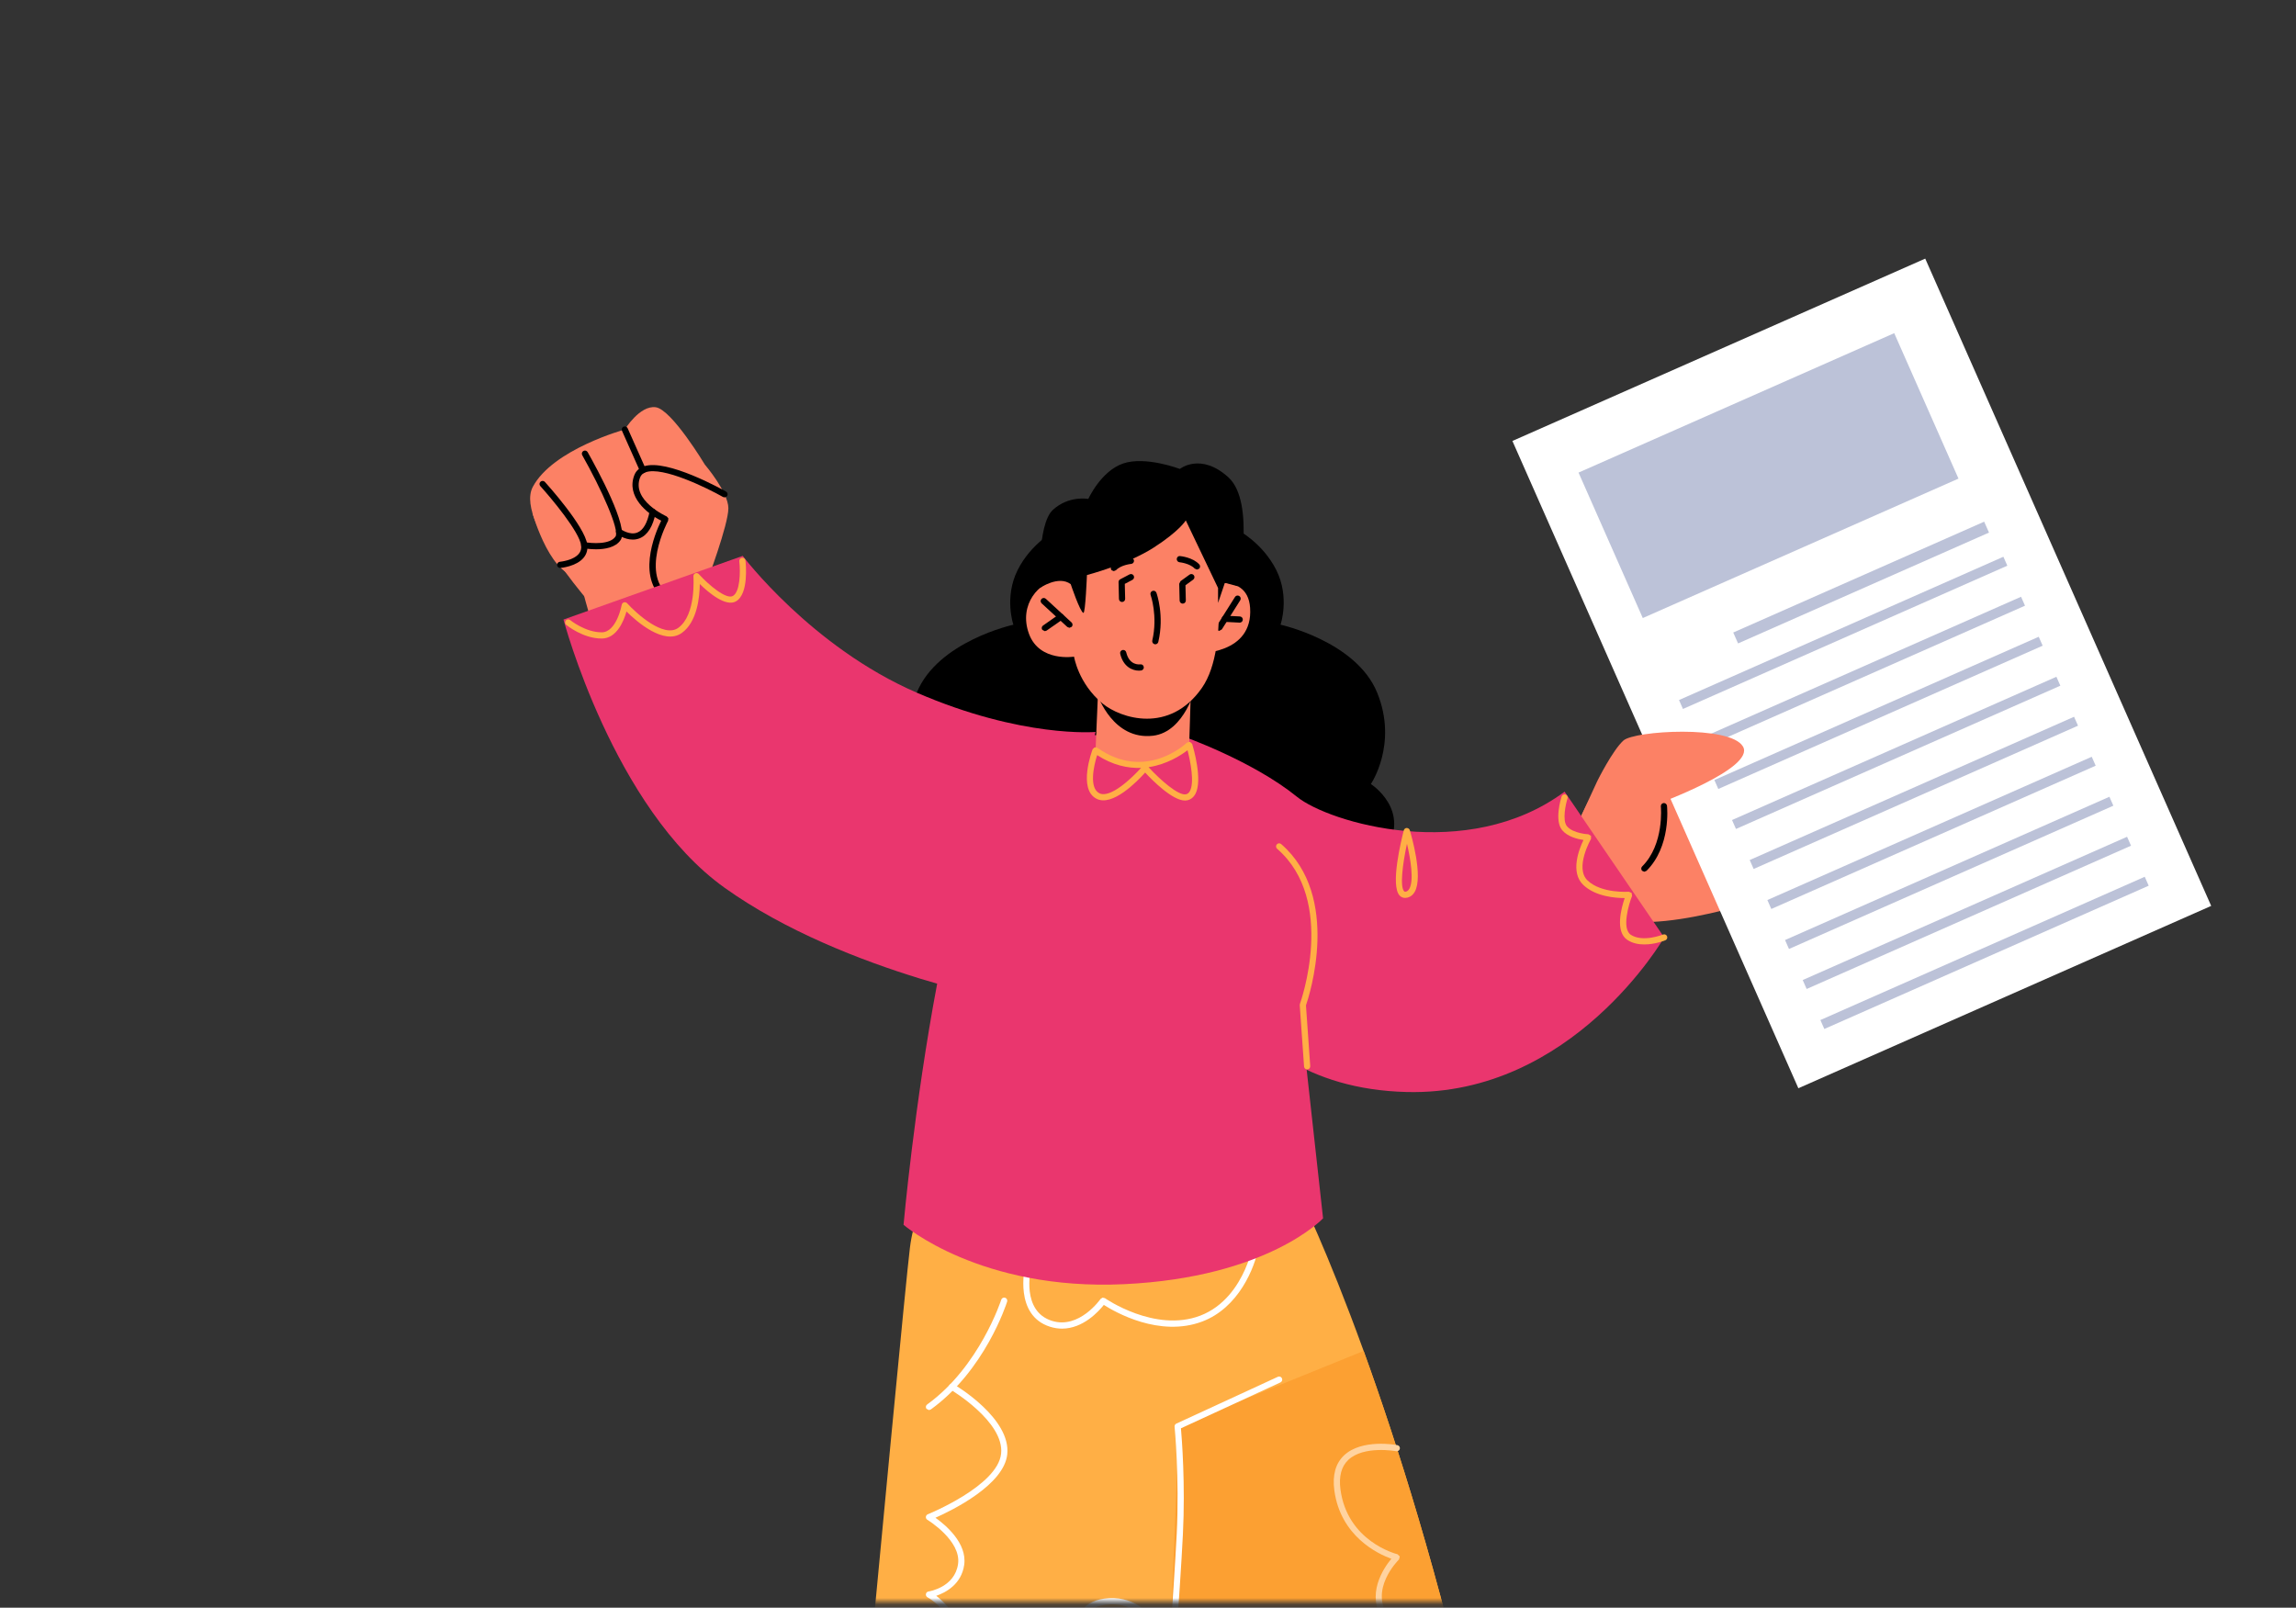 <svg width="357" height="250" viewBox="0 0 357 250" fill="none" xmlns="http://www.w3.org/2000/svg">
<rect x="0" y="0" width="357" height="250" fill="#333333" stroke="none"/>
<mask id="mask0_133_2975" style="mask-type:alpha" maskUnits="userSpaceOnUse" x="0" y="0" width="357" height="250">
<rect width="356.4" height="248.753" transform="matrix(-1 0 0 1 356.4 0.4)" fill="#D9D9D9"/>
</mask>
<g mask="url(#mask0_133_2975)">
<path d="M192.434 82.391C192.434 82.391 196.329 84.407 198.453 88.653C200.575 92.899 199.107 97.141 199.107 97.141C199.107 97.141 210.865 99.705 214.133 107.707C217.399 115.709 213.153 121.917 213.153 121.917C213.153 121.917 219.54 126 215.366 132.37C211.191 138.74 171.995 132.37 171.995 132.37L185.242 79.941L192.434 82.391Z" fill="black"/>
<path d="M164.244 82.391C164.244 82.391 160.349 84.407 158.225 88.653C156.103 92.9 157.571 97.142 157.571 97.142C157.571 97.142 145.812 99.706 142.544 107.708C139.278 115.71 143.524 121.918 143.524 121.918C143.524 121.918 138.187 127.144 141.312 132.37C151.596 149.572 184.683 132.37 184.683 132.37L171.435 79.941L164.244 82.391Z" fill="black"/>
<path d="M275.526 139.372C275.526 139.372 252.639 147.195 248.815 140.989C244.992 134.783 244.64 129.597 244.64 129.597C244.64 129.597 252.156 111.122 258.428 114.247C268.234 119.135 275.526 139.372 275.526 139.372Z" fill="#FC8165"/>
<path d="M257.896 122.031C257.896 122.031 261.345 133.299 253.318 137.312C245.293 141.325 245.642 127.338 245.642 127.338L248.368 121.435L256.048 119.529L257.896 122.031Z" fill="#FC8165"/>
<path d="M255.675 135.555L256.014 135.412C259.815 131.629 259.228 125.56 259.199 125.301C259.172 125.037 258.927 124.854 258.673 124.873C258.406 124.9 258.214 125.137 258.242 125.402C258.248 125.459 258.804 131.276 255.335 134.731C255.146 134.918 255.146 135.223 255.333 135.41L255.675 135.555Z" fill="black"/>
<path d="M125.471 360.313C124.97 362.441 171.599 363.664 173.185 362.099C174.79 360.513 181.471 267.656 181.471 267.656C181.471 267.656 181.673 268.519 181.993 270.064C183.257 276.123 186.548 292.455 187.709 305.317C189.154 321.408 194.573 362.099 194.573 362.099H243.269C243.269 362.099 240.842 320.827 229.587 270.926C223.726 244.923 217.225 224.416 212.03 210.071C206.291 194.22 202.116 185.874 202.116 185.874C202.116 185.874 145.355 162.8 141.483 194.019C140.218 204.172 125.973 358.166 125.471 360.313Z" fill="#FFAF45"/>
<path d="M165.133 206.601C168.401 206.601 170.828 203.929 171.632 202.911C173.347 204.008 180.279 208.007 186.94 205.494C192.575 203.362 195.1 197.196 195.704 193.888C196.061 191.93 195.685 191.598 195.561 191.49C195.363 191.313 195.058 191.336 194.88 191.533C194.724 191.71 194.722 191.972 194.865 192.15C194.998 192.597 194.734 194.824 193.582 197.411C192.477 199.901 190.366 203.165 186.6 204.593C179.569 207.253 171.875 201.917 171.798 201.863L171.437 201.782L171.125 201.983C171.092 202.031 167.807 206.736 163.555 205.388C158.78 203.875 160.243 197.505 160.308 197.235C160.372 196.975 160.212 196.716 159.953 196.652C159.687 196.602 159.434 196.753 159.371 197.009C159.353 197.085 157.634 204.523 163.266 206.306C163.914 206.512 164.539 206.601 165.133 206.601Z" fill="white"/>
<path d="M181.471 267.656C182.734 273.716 186.548 292.455 187.709 305.317C189.154 321.408 194.573 362.099 194.573 362.099H243.269C243.269 362.099 240.842 320.827 229.587 270.926C223.726 244.923 217.225 224.416 212.03 210.071L183.114 221.804L183.236 223.213L181.471 267.656Z" fill="#FCA032"/>
<path d="M181.47 268.144C181.721 268.144 181.931 267.951 181.95 267.699C181.966 267.498 183.486 247.493 183.926 238.619C184.318 230.767 183.766 223.71 183.623 222.1L199.093 214.966C199.334 214.854 199.44 214.568 199.328 214.327C199.216 214.084 198.935 213.978 198.69 214.092L182.911 221.367C182.724 221.451 182.614 221.648 182.633 221.851C182.643 221.93 183.403 229.745 182.965 238.571C182.523 247.433 181.005 267.425 180.99 267.627C180.969 267.89 181.169 268.121 181.435 268.142L181.47 268.144Z" fill="white"/>
<path d="M187.227 116.178L201.601 152.12L205.722 189.449C205.722 189.449 197.174 198.634 174.776 199.689C152.381 200.744 140.49 190.456 140.49 190.456C140.49 190.456 147.19 115.665 162.289 114.459C174.066 113.52 187.227 116.178 187.227 116.178Z" fill="#EA366E"/>
<path d="M243.276 123.102L258.762 145.769C258.762 145.769 244.556 170.441 218.742 169.807C187.557 169.043 183.566 139.108 183.566 139.108L183.838 114.459C183.838 114.459 194.704 118.256 201.673 123.906C206.609 127.911 228.14 134.353 243.276 123.102Z" fill="#EA366E"/>
<path d="M144.443 219.268L144.724 219.175C153.135 213.102 156.459 202.837 156.598 202.401C156.677 202.148 156.536 201.876 156.282 201.795C156.035 201.718 155.759 201.857 155.678 202.112C155.645 202.214 152.306 212.512 144.159 218.396C143.945 218.55 143.897 218.851 144.053 219.069L144.443 219.268Z" fill="white"/>
<path d="M218.768 131.206C219.322 133.552 219.872 136.888 219.139 138.199C219.002 138.444 218.838 138.585 218.62 138.643C218.427 138.689 218.365 138.635 218.332 138.601C217.636 137.906 218.095 134.314 218.768 131.206ZM218.489 139.625L218.865 139.575C219.339 139.449 219.715 139.145 219.982 138.668C221.319 136.276 219.424 129.819 219.204 129.092C219.141 128.885 218.961 128.766 218.734 128.749C218.518 128.752 218.33 128.901 218.276 129.109C217.902 130.541 216.118 137.754 217.651 139.284C217.877 139.509 218.166 139.625 218.489 139.625Z" fill="#FFAF45"/>
<path d="M203.247 166.295L203.281 166.293C203.546 166.274 203.746 166.045 203.727 165.78L203.061 156.339C203.544 154.935 208.612 139.42 199.207 131.252C199.006 131.081 198.703 131.096 198.528 131.301C198.352 131.501 198.376 131.804 198.574 131.98C207.879 140.059 202.178 155.947 202.12 156.107L202.093 156.306L202.766 165.848C202.784 166.102 202.996 166.295 203.247 166.295Z" fill="#FFAF45"/>
<path d="M90.841 92.716C90.841 92.716 105.231 151.053 142.089 143.638C180.683 135.875 139.164 110.875 139.164 110.875L108.18 86.441L90.841 92.716Z" fill="#FC8165"/>
<path d="M109.867 90.604C109.867 90.604 113.274 81.552 113.252 79.023C113.231 76.494 109.599 72.248 109.599 72.248C109.599 72.248 104.434 63.646 101.944 63.325C99.455 63.003 97.15 66.788 97.15 66.788C97.15 66.788 85.98 69.836 82.849 75.701C79.72 81.566 95.211 97.68 95.211 97.68L106.682 97.612L109.867 90.604Z" fill="#FC8165"/>
<path d="M82.795 79.789C82.795 79.789 85.862 90.729 90.635 89.498C95.407 88.265 102.302 84.035 102.302 84.035L97.933 70.575L82.795 79.789Z" fill="#FC8165"/>
<path d="M104.126 93.787L104.529 93.569C104.675 93.345 104.612 93.046 104.39 92.901C99.268 89.568 103.84 81.06 103.884 80.975L103.919 80.589L103.657 80.302C103.603 80.279 98.157 77.827 99.525 74.25C99.673 73.859 99.957 73.592 100.389 73.438C103.043 72.489 109.969 75.886 112.415 77.277C112.647 77.404 112.94 77.327 113.071 77.096C113.202 76.864 113.121 76.569 112.89 76.438C112.515 76.226 103.655 71.239 100.065 72.531C99.361 72.784 98.876 73.245 98.624 73.905C97.36 77.213 100.582 79.843 102.808 80.966C101.859 82.898 98.672 90.328 103.863 93.707L104.126 93.787Z" fill="black"/>
<path d="M92.681 85.414C94.03 85.414 95.726 85.15 96.513 83.957C97.799 82.005 92.901 73.016 91.372 70.305C91.24 70.073 90.947 69.993 90.714 70.124C90.482 70.255 90.401 70.548 90.531 70.78C93.532 76.087 96.364 82.43 95.706 83.425C94.854 84.723 91.97 84.496 90.93 84.301C90.679 84.241 90.417 84.421 90.367 84.683C90.316 84.945 90.488 85.196 90.75 85.246C90.828 85.262 91.653 85.414 92.681 85.414Z" fill="black"/>
<path d="M87.103 88.316L87.143 88.314C87.243 88.304 89.628 88.092 90.754 86.717C91.217 86.151 91.408 85.478 91.32 84.718C90.99 81.873 84.981 75.221 84.724 74.939C84.546 74.744 84.24 74.727 84.043 74.906C83.848 75.086 83.833 75.391 84.012 75.587C85.694 77.443 90.118 82.721 90.363 84.83C90.421 85.326 90.305 85.744 90.01 86.103C89.144 87.164 87.083 87.351 87.064 87.353C86.798 87.376 86.599 87.61 86.622 87.874C86.645 88.127 86.854 88.316 87.103 88.316Z" fill="black"/>
<path d="M98.39 83.905C98.726 83.905 99.077 83.851 99.428 83.716C100.678 83.232 101.533 81.87 101.963 79.673C102.015 79.41 101.845 79.158 101.583 79.106C101.326 79.054 101.068 79.225 101.018 79.486C100.655 81.338 100.005 82.457 99.085 82.815C97.898 83.278 96.55 82.308 96.536 82.298C96.318 82.146 96.021 82.189 95.861 82.401C95.705 82.615 95.749 82.916 95.963 83.074C96.019 83.116 97.101 83.905 98.39 83.905Z" fill="black"/>
<path d="M99.96 73.588L100.157 73.548C100.4 73.44 100.508 73.154 100.402 72.911L97.591 66.594C97.481 66.35 97.2 66.242 96.955 66.349C96.712 66.457 96.602 66.742 96.71 66.985L99.521 73.303C99.602 73.482 99.775 73.588 99.96 73.588Z" fill="black"/>
<path d="M185.753 91.422C185.753 91.422 193.964 88.248 194.377 94.535C194.855 101.818 186.178 101.582 186.178 101.582L185.753 91.422Z" fill="#FC8165"/>
<path d="M189.573 98.1L189.98 97.873L192.841 93.341C192.984 93.117 192.917 92.818 192.691 92.677C192.465 92.537 192.166 92.6 192.027 92.828L189.166 97.361C189.024 97.585 189.091 97.882 189.317 98.023L189.573 98.1Z" fill="black"/>
<path d="M192.762 96.82C193.014 96.82 193.229 96.621 193.242 96.362C193.256 96.096 193.051 95.87 192.785 95.857L190.48 95.739C190.192 95.695 189.988 95.93 189.974 96.195C189.959 96.461 190.165 96.686 190.431 96.7L192.737 96.818L192.762 96.82Z" fill="black"/>
<path d="M170.708 108.178L170.345 116.672C170.345 116.672 173.503 118.547 177.525 118.758C182.958 119.037 184.904 115.818 184.904 115.818L185.215 105.857L170.708 108.178Z" fill="#FC8165"/>
<path d="M170.71 108.166C170.71 108.166 173.073 115.133 179.273 114.405C184.273 113.819 185.946 106.687 185.946 106.687L170.71 108.166Z" fill="black"/>
<path d="M188.566 84.561C188.566 84.561 191.575 100.232 186.884 106.965C181.851 114.183 174.236 111.712 171.433 109.399C167.654 106.278 167.002 102.109 167.002 102.109C167.002 102.109 161.627 102.987 159.999 98.573C158.288 93.933 161.741 90.361 164.417 90.235C167.095 90.11 167.39 90.607 167.39 90.607L166.774 85.696C166.774 85.696 183.631 68.22 188.566 84.561Z" fill="#FC8165"/>
<path d="M166.286 97.624L166.641 97.467C166.821 97.273 166.809 96.968 166.612 96.788L162.617 93.113C162.42 92.934 162.115 92.945 161.936 93.14C161.755 93.337 161.768 93.642 161.965 93.821L165.96 97.496L166.286 97.624Z" fill="black"/>
<path d="M162.459 98.145L162.734 98.058L165.231 96.314C165.447 96.162 165.503 95.859 165.35 95.641C165.196 95.423 164.893 95.371 164.677 95.523L162.181 97.267C161.965 97.419 161.909 97.72 162.063 97.94L162.459 98.145Z" fill="black"/>
<path d="M179.636 100.188C179.854 100.188 180.053 100.035 180.105 99.813C181.062 95.714 179.862 92.319 179.81 92.176C179.721 91.925 179.443 91.792 179.192 91.888C178.943 91.977 178.814 92.253 178.903 92.504C178.916 92.537 180.056 95.783 179.167 99.595C179.107 99.854 179.267 100.114 179.526 100.174L179.636 100.188Z" fill="black"/>
<path d="M186.114 88.568L186.442 88.439C186.639 88.258 186.65 87.953 186.467 87.758C185.449 86.66 183.575 86.477 183.496 86.471C183.199 86.429 182.999 86.643 182.973 86.905C182.948 87.171 183.143 87.405 183.407 87.43C183.425 87.432 184.995 87.588 185.763 88.414L186.114 88.568Z" fill="black"/>
<path d="M173.185 88.812L173.528 88.663C174.302 87.837 175.88 87.687 175.894 87.685C176.152 87.662 176.345 87.432 176.322 87.174C176.297 86.917 176.094 86.736 175.813 86.747C175.732 86.755 173.864 86.929 172.842 88.019C172.664 88.21 172.674 88.507 172.863 88.684L173.185 88.812Z" fill="black"/>
<path d="M177.093 104.285L177.44 104.26C177.705 104.215 177.884 103.97 177.842 103.708C177.801 103.448 177.566 103.261 177.294 103.307C177.124 103.324 175.602 103.488 175.114 101.436C175.052 101.177 174.798 101.015 174.533 101.079C174.275 101.14 174.117 101.399 174.176 101.657C174.674 103.754 176.146 104.285 177.093 104.285Z" fill="black"/>
<path d="M183.899 93.864H183.911C184.175 93.856 184.387 93.636 184.382 93.37L184.326 91.003L185.526 90.133C185.742 89.977 185.788 89.674 185.632 89.46C185.475 89.244 185.175 89.195 184.96 89.352L183.554 90.372L183.355 90.773L183.417 93.393C183.425 93.656 183.637 93.864 183.899 93.864Z" fill="black"/>
<path d="M174.466 93.609H174.477C174.744 93.603 174.954 93.382 174.948 93.117L174.892 90.791L176.077 90.168C176.312 90.044 176.403 89.753 176.279 89.517C176.156 89.284 175.864 89.193 175.629 89.317L174.18 90.079C174.018 90.164 173.918 90.333 173.922 90.517L173.984 93.138C173.991 93.401 174.204 93.609 174.466 93.609Z" fill="black"/>
<path d="M166.483 90.835C166.483 90.835 167.936 95.166 168.455 95.305C168.771 95.39 169.006 89.419 169.006 89.419C169.006 89.419 175.288 87.781 179.356 85.169C183.427 82.555 184.376 80.923 184.376 80.923L189.393 91.433V93.756L190.453 90.621L192.434 91.153C192.434 91.153 195.312 78.145 191.004 74.227C186.693 70.307 183.452 72.919 183.452 72.919C183.452 72.919 178.112 70.886 174.645 72.066C171.177 73.247 169.218 77.582 169.218 77.582C169.218 77.582 166.198 77.003 163.705 79.289C161.215 81.575 161.691 91.433 161.691 91.433C161.691 91.433 164.591 89.415 166.483 90.835Z" fill="black"/>
<path d="M170.345 113.817C170.345 113.817 158.952 114.814 142.544 107.707C126.139 100.602 115.484 86.44 115.484 86.44L87.614 96.339C87.614 96.339 95.385 125.687 112.652 138.035C131.49 151.503 159.542 156.273 159.542 156.273L170.345 113.817Z" fill="#EA366E"/>
<path d="M177.417 119.404C176.021 120.97 172.619 124.213 170.93 123.345C169.338 122.535 170.025 119.201 170.592 117.42C173.036 119.002 175.351 119.485 177.417 119.404ZM184.646 116.662C185.115 118.451 185.745 121.717 185.005 123.028C184.856 123.291 184.671 123.443 184.422 123.505C183.27 123.796 180.402 121.275 178.588 119.294C181.449 118.871 183.643 117.432 184.646 116.662ZM184.266 124.485L184.655 124.44C185.165 124.311 185.564 123.997 185.844 123.505C187.055 121.356 185.543 116.251 185.369 115.676L185.03 115.352L184.572 115.468C184.312 115.721 178.064 121.547 170.623 116.276L170.202 116.209L169.894 116.5C169.797 116.753 167.573 122.714 170.492 124.205C172.959 125.473 176.806 121.533 178.056 120.135C179.252 121.419 182.311 124.485 184.266 124.485Z" fill="#FFAF45"/>
<path d="M224.068 256.284C224.571 256.284 224.892 256.249 224.946 256.244C225.21 256.215 225.401 255.977 225.372 255.713C225.343 255.449 225.129 255.248 224.841 255.287C224.783 255.289 219.056 255.852 215.921 251.463C212.861 247.177 217.331 242.689 217.524 242.499L217.651 242.03L217.302 241.688C216.984 241.609 209.503 239.649 208.426 231.616C208.154 229.583 208.563 228.034 209.642 227.015C212.047 224.737 217.046 225.655 217.096 225.663C217.354 225.713 217.609 225.539 217.659 225.279C217.709 225.019 217.538 224.766 217.277 224.716C217.05 224.673 211.748 223.697 208.98 226.311C207.662 227.557 207.157 229.384 207.471 231.744C208.432 238.901 214.258 241.632 216.336 242.389C215.103 243.878 212.285 248.027 215.138 252.025C217.866 255.842 222.212 256.284 224.068 256.284Z" fill="#FFD39F"/>
<path d="M137.76 267.326C140.972 267.326 145.677 266.29 148.345 260.873C151.764 253.932 147.535 249.655 145.575 248.147C147.022 247.651 149.489 246.37 149.921 243.339C150.402 239.963 147.02 237.126 145.45 236.009C148.1 234.832 156.104 230.902 156.615 226.155C157.223 220.56 148.631 215.45 148.262 215.234C148.035 215.106 147.739 215.176 147.602 215.407C147.469 215.635 147.547 215.932 147.776 216.067C147.859 216.115 156.199 221.075 155.659 226.052C155.118 231.055 144.371 235.424 144.263 235.468C144.093 235.536 143.978 235.694 143.962 235.877C143.947 236.057 144.037 236.232 144.194 236.327C144.246 236.36 149.485 239.556 148.966 243.202C148.453 246.806 144.537 247.452 144.369 247.475C144.165 247.508 144.005 247.664 143.97 247.867C143.931 248.07 144.028 248.272 144.209 248.374C144.502 248.538 151.395 252.501 147.483 260.447C143.542 268.449 134.978 266.105 134.619 266.003C134.357 265.924 134.095 266.076 134.021 266.335C133.948 266.587 134.097 266.856 134.351 266.929C134.39 266.939 135.794 267.326 137.76 267.326Z" fill="white"/>
<path d="M178.22 311.127C178.475 311.127 178.689 310.927 178.701 310.668C178.712 310.402 178.508 310.176 178.241 310.165C178.141 310.159 168.083 309.626 165.526 305.014C164.986 304.04 164.88 303.075 165.202 302.076C166.151 299.115 170.507 297.01 170.552 296.989C170.739 296.9 170.847 296.703 170.824 296.497C170.799 296.292 170.646 296.124 170.444 296.082C170.276 296.047 153.751 292.417 152.225 278.886C151.851 275.556 152.64 272.77 154.571 270.604C159.18 265.445 168.839 265.378 168.935 265.378L169.331 265.169L169.385 264.726C169.352 264.637 166.036 255.746 168.524 251.581C169.221 250.411 170.293 249.746 171.802 249.545C179.582 248.48 181.567 258.539 181.644 258.965C181.693 259.228 181.951 259.399 182.206 259.351C182.468 259.305 182.642 259.054 182.594 258.792C182.57 258.678 180.408 247.441 171.675 248.588C169.88 248.828 168.544 249.669 167.695 251.087C165.353 255.011 167.515 262.241 168.258 264.432C165.903 264.537 158.074 265.239 153.855 269.959C151.729 272.34 150.859 275.378 151.268 278.996C152.622 291.008 165.098 295.563 169.053 296.713C167.577 297.595 165.046 299.4 164.284 301.783C163.883 303.032 164.016 304.277 164.683 305.483C167.498 310.562 177.761 311.108 178.197 311.126L178.22 311.127Z" fill="white"/>
<path d="M255.675 146.859C257.347 146.859 258.848 146.252 258.943 146.213C259.19 146.113 259.308 145.831 259.205 145.586C259.105 145.337 258.821 145.223 258.578 145.322C258.547 145.335 255.455 146.574 253.58 145.364C252.125 144.423 253.256 140.594 253.765 139.326L253.705 138.859L253.281 138.664C253.236 138.666 249.006 138.967 246.851 136.917C244.808 134.97 247.355 130.498 247.38 130.454L247.385 129.981L246.982 129.731C246.959 129.731 244.588 129.617 243.641 128.475C242.881 127.556 243.463 124.983 243.73 124.153C243.811 123.901 243.668 123.629 243.415 123.548C243.164 123.47 242.891 123.607 242.809 123.86C242.688 124.238 241.667 127.603 242.898 129.088C243.741 130.107 245.292 130.483 246.211 130.618C245.506 132.082 244.121 135.645 246.187 137.613C248.088 139.424 251.203 139.648 252.619 139.648C252.081 141.228 251.095 144.903 253.057 146.173C253.856 146.69 254.789 146.859 255.675 146.859Z" fill="#FFAF45"/>
<path d="M93.554 99.291C95.9 99.291 96.995 96.549 97.412 95.091C99.002 96.663 103.252 100.396 106.016 98.421C108.416 96.698 108.788 92.83 108.811 90.818C110.241 92.215 112.88 94.416 114.448 93.501C116.445 92.33 115.968 87.687 115.909 87.16C115.878 86.898 115.668 86.703 115.374 86.738C115.11 86.769 114.921 87.008 114.952 87.272C115.151 89.018 115.06 92.026 113.962 92.668C112.955 93.264 110.258 91.03 108.653 89.269C108.516 89.115 108.294 89.07 108.105 89.151C107.916 89.234 107.801 89.427 107.816 89.633C107.822 89.691 108.264 95.621 105.455 97.636C103.209 99.248 98.961 95.409 97.508 93.802C97.381 93.669 97.194 93.615 97.019 93.663C96.841 93.714 96.71 93.86 96.675 94.042C96.668 94.084 95.875 98.326 93.554 98.326C90.998 98.326 88.675 96.438 88.652 96.418C88.442 96.247 88.139 96.279 87.973 96.484C87.803 96.69 87.832 96.993 88.036 97.161C88.142 97.25 90.656 99.291 93.554 99.291Z" fill="#FFAF45"/>
<rect x="235.161" y="68.569" width="70.173" height="110.036" transform="rotate(-23.833 235.161 68.569)" fill="white"/>
<rect x="245.443" y="73.488" width="53.662" height="24.727" transform="rotate(-23.833 245.443 73.488)" fill="#BCC2D8"/>
<line x1="269.873" y1="99.204" x2="308.89" y2="81.969" stroke="#BCC2D8" stroke-width="1.855"/>
<line x1="261.373" y1="109.549" x2="311.808" y2="87.27" stroke="#BCC2D8" stroke-width="1.518"/>
<line x1="264.121" y1="115.769" x2="314.556" y2="93.49" stroke="#BCC2D8" stroke-width="1.518"/>
<line x1="266.868" y1="121.989" x2="317.303" y2="99.71" stroke="#BCC2D8" stroke-width="1.518"/>
<line x1="269.616" y1="128.209" x2="320.051" y2="105.93" stroke="#BCC2D8" stroke-width="1.518"/>
<line x1="272.363" y1="134.429" x2="322.798" y2="112.151" stroke="#BCC2D8" stroke-width="1.518"/>
<line x1="275.111" y1="140.65" x2="325.546" y2="118.371" stroke="#BCC2D8" stroke-width="1.518"/>
<line x1="277.859" y1="146.87" x2="328.294" y2="124.591" stroke="#BCC2D8" stroke-width="1.518"/>
<line x1="280.606" y1="153.09" x2="331.041" y2="130.811" stroke="#BCC2D8" stroke-width="1.518"/>
<line x1="283.354" y1="159.31" x2="333.789" y2="137.031" stroke="#BCC2D8" stroke-width="1.518"/>
<path d="M257.612 125.044C257.612 125.044 272.993 119.448 271.01 116.084C269.029 112.719 254.12 113.62 252.425 115.148C250.727 116.678 248.368 121.435 248.368 121.435L257.612 125.044Z" fill="#FC8165"/>
</g>
</svg>
